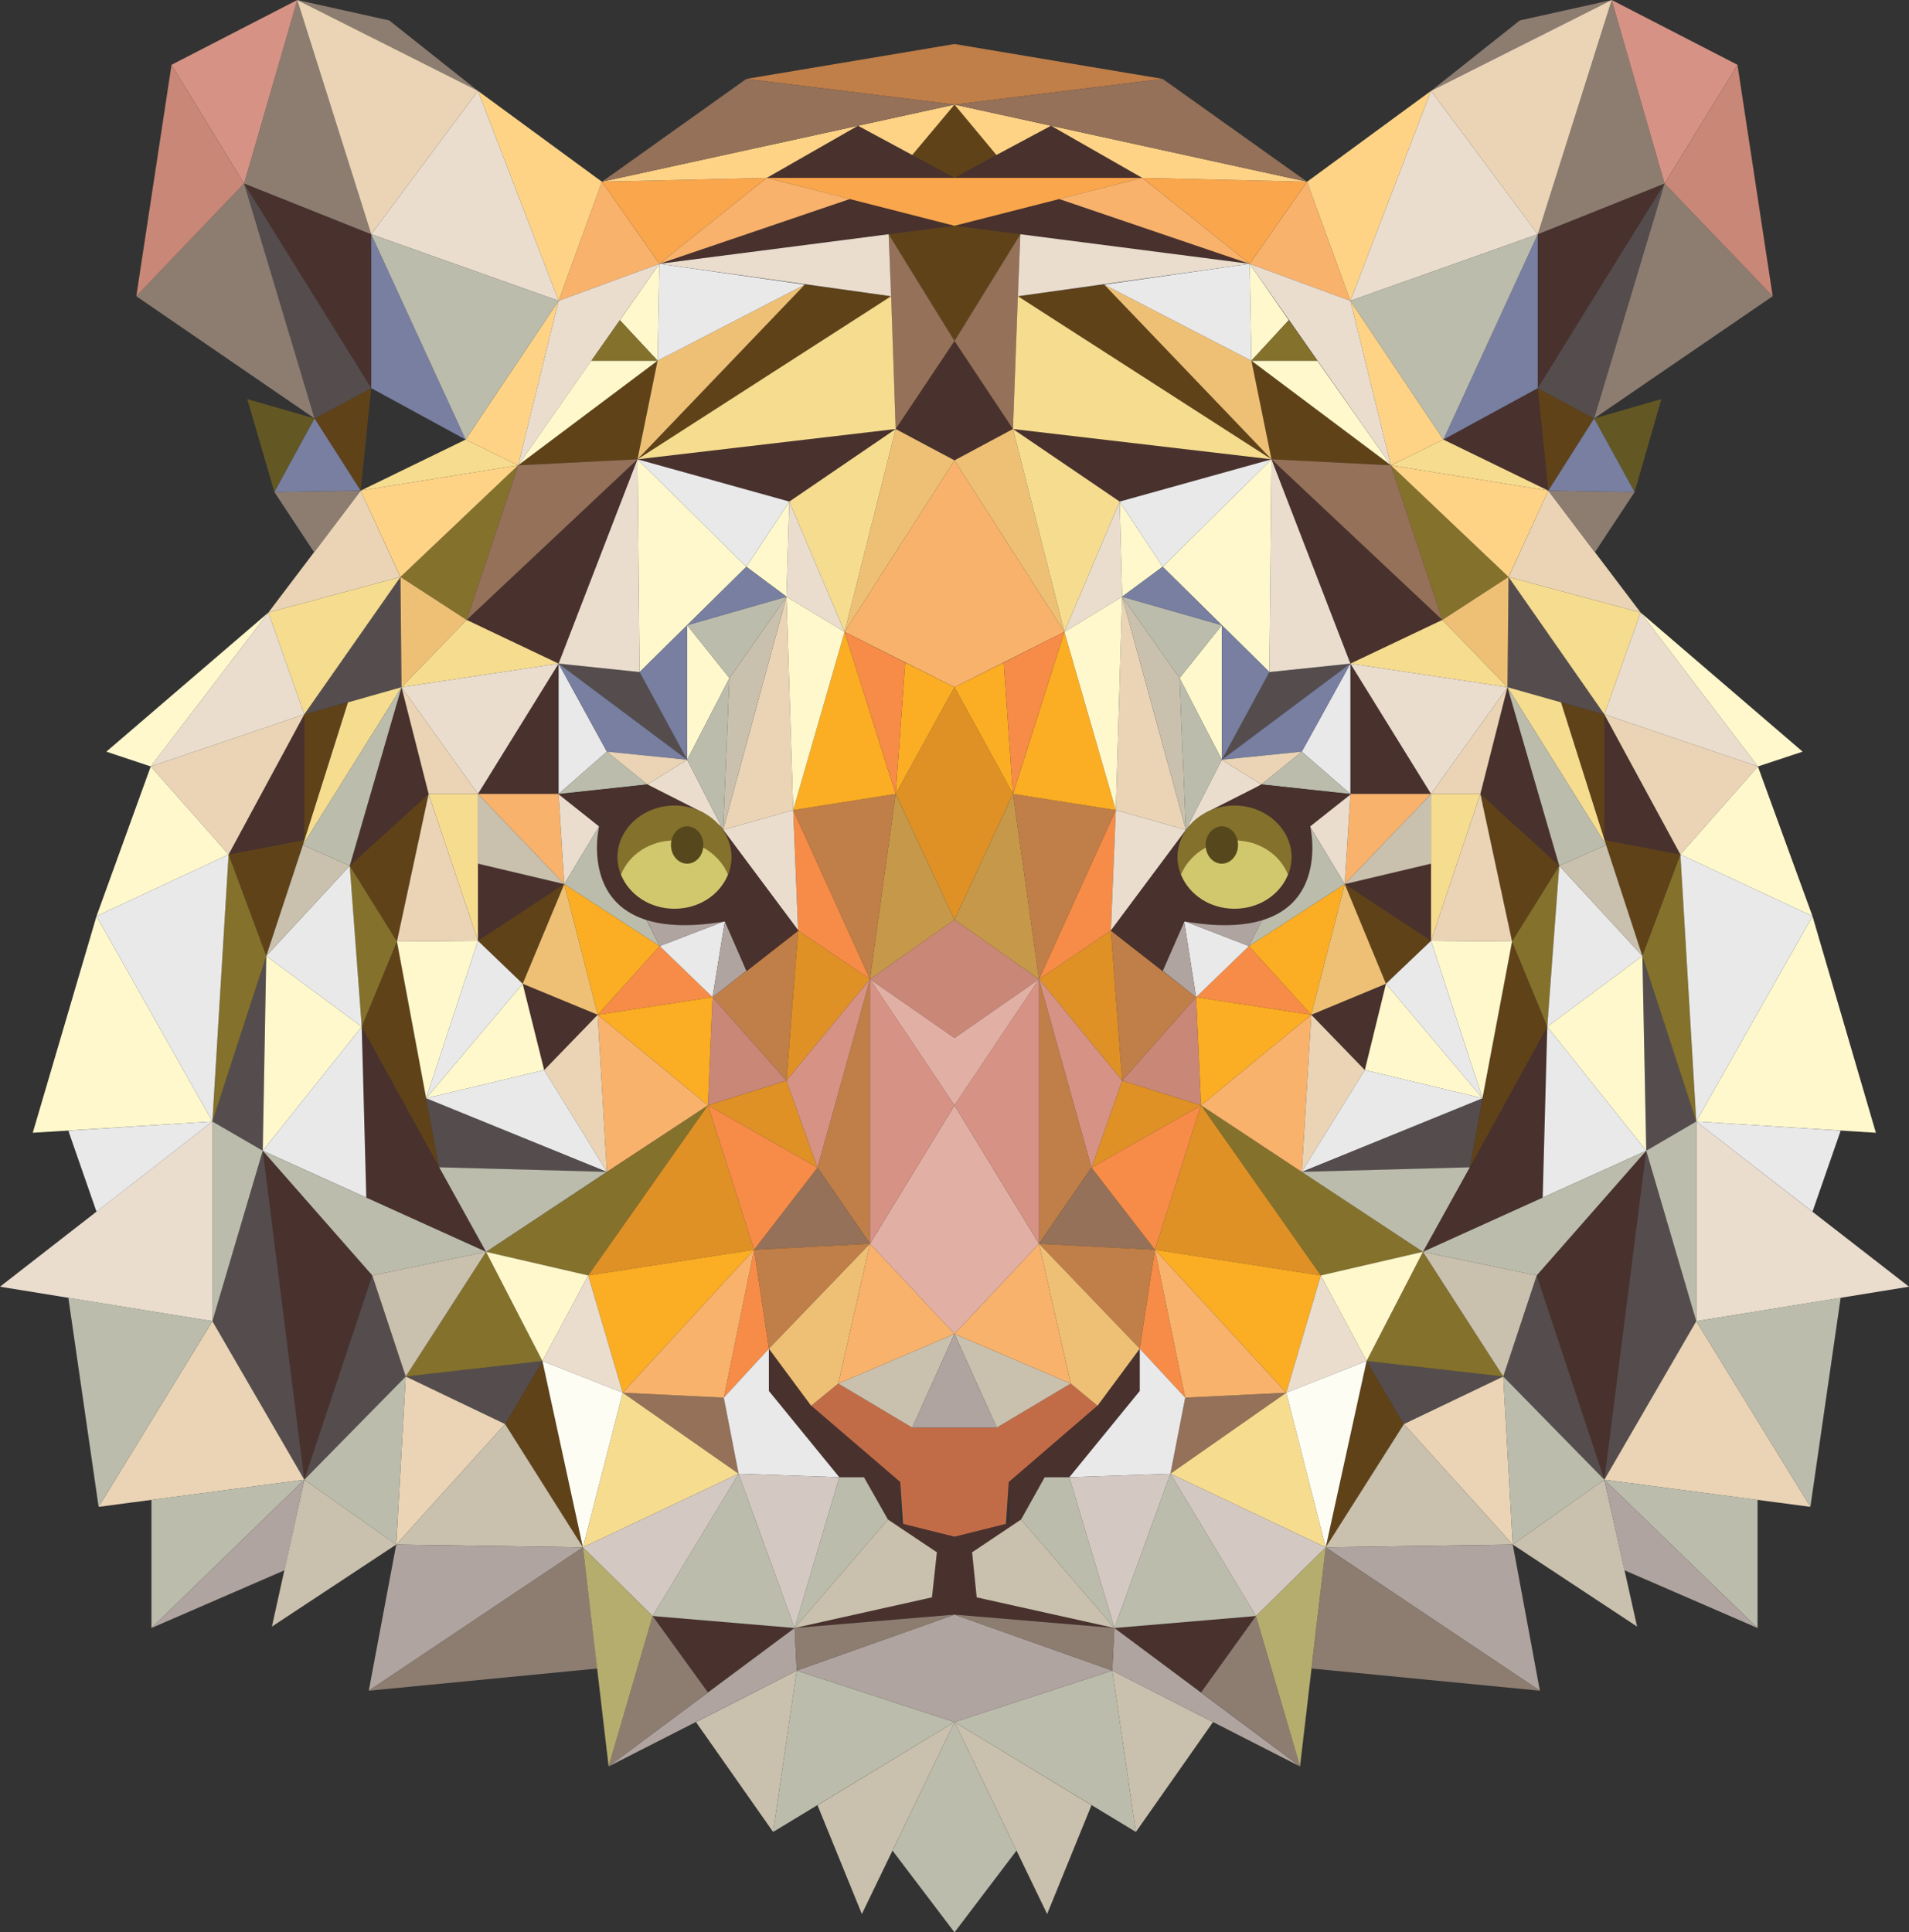 <svg version="1.1" xmlns="http://www.w3.org/2000/svg" xmlns:xlink="http://www.w3.org/1999/xlink" 
     viewBox="-34 122.4 542 548.6" style="enable-background:new 0 0 542 548.6;" xml:space="preserve">
<rect x="-34" y="122.4" width="542" height="548.6" fill="#333333" stroke="none"/>
<g>
<style>
    .st0 { fill: #FFE475; }
    .st1 { fill: #C26C47; }
    .st2 { fill: #49312D; }
    .st3 { fill: #604219; }
    .st4 { fill: #554D4D; }
    .st5 { fill: #635723; }
    .st6 { fill: #84712C; }
    .st7 { fill: #947158; }
    .st8 { fill: #C07E48; }
    .st9 { fill: #C98777; }
    .st10 { fill: #DF9126; }
    .st11 { fill: #F68C47; }
    .st12 { fill: #FBAD23; }
    .st13 { fill: #F8B26C; }
    .st14 { fill: #EEC075; }
    .st15 { fill: #F6DC8F; }
    .st16 { fill: #EAD4B5; }
    .st17 { fill: #EADDCE; }
    .st18 { fill: #FEF8CC; }
    .st19 { fill: #FEFDF4; }
    .st20 { fill: #E9E9EA; }
    .st21 { fill: #BBBCAC; }
    .st22 { fill: #C9C0AD; }
    .st23 { fill: #D3C8C2; }
    .st24 { fill: #AFA49F; }
    .st25 { fill: #8D7D71; }
    .st26 { fill: #B5AD6E; }
    .st27 { fill: #787FA0; }
    .st28 { fill: #E1AFA3; }
    .st29 { fill: #D69385; }
    .st30 { fill: #C69849; }
    .st31 { fill: #FAA64C; }
    .st32 { fill: #FFD386; }
    .st33 { fill: #D1C76D; }
    .st34 { fill: #56481C; }
</style>
<g id="left-side">
    <path id="XMLID_418_" class="st0" d="M165.5,362.6c-0.4-1.6-1.4-3.1-2.7-4.1c-0.1-0.8-0.8-1.6-1.9-1.3c-0.1,0-0.2,0.1-0.3,0.1
        s-0.1-0.1-0.2-0.1c-1-0.3-1.6,0.3-1.8,1.1c-1.4,1.1-2.2,2.8-2.1,4.7c0.2,3,3,4.9,5.9,4.7C165.1,367.4,166,364.9,165.5,362.6z
         M162.5,364.5c-1.3,0.4-2.7-0.6-3-1.8c-0.2-1,0.3-1.8,1.1-2.3c0.7,0.5,1.3,1.3,1.7,2.1C162.5,363,162.9,364.4,162.5,364.5z"/>
    <polygon id="XMLID_417_" class="st1" points="237,527.7 225,527.7 204,515.2 196.3,521.5 221.6,543.2 222.4,555.2 237,558.7     "/>
    <polygon id="XMLID_416_" class="st2" points="196.3,521.5 184.3,505.3 184.3,517.3 204.3,541.8 211.3,541.8 218.1,553.8 232,563.1 
        230.6,575.9 191.6,584.6 237,580.8 237,558.7 221.5,554.8 221.6,543.2     "/>
    <polygon id="XMLID_415_" class="st2" points="237,172.9 209.6,158.1 183.7,172.9     "/>
    <polygon id="XMLID_414_" class="st2" points="220.3,244.2 190.1,264.8 147,252.8     "/>
    <polygon id="XMLID_413_" class="st2" points="237,186.5 153.2,197.3 207.3,178.9     "/>
    <polygon id="XMLID_412_" class="st2" points="220.3,244.2 237,219.2 237,253.1     "/>
    <polygon id="XMLID_411_" class="st2" points="147,252.8 124.6,310.8 98.5,298.4     "/>
    <polygon id="XMLID_410_" class="st2" points="98247.2 71.4,232.6 68.4,261.7     "/>
    <polygon id="XMLID_409_" class="st2" points="71.4,232.6 71.4,188.9 35.3,174.5     "/>
    <polygon id="XMLID_408_" class="st2" points="124.6,310.8 124.6,347.8 101.7,347.8     "/>
    <polygon id="XMLID_407_" class="st2" points="126.2,373.4 101.7,389.5 101.7,367.6     "/>
    <polygon id="XMLID_406_" class="st2" points="87.7,347.8 80,317.5 65.3,368.2     "/>
    <polygon id="XMLID_405_" class="st2" points="52.4,325.2 52.4,360.9 30.9,365     "/>
    <polygon id="XMLID_404_" class="st2" points="135.7,410.5 114.4,401.7 120.5,426.2     "/>
    <polygon id="XMLID_403_" class="st2" points="68.7,413.9 70,462.4 104,477.8     "/>
    <polygon id="XMLID_402_" class="st2" points="40.6,449.1 71.7,484.5 52.4,542.5     "/>
    <polygon id="XMLID_401_" class="st2" points="191.6,584.6 151.3,581.2 167,602.9     "/>
    <polygon id="XMLID_400_" class="st3" points="237,172.9 225,166.4 237,152.1     "/>
    <polygon id="XMLID_399_" class="st3" points="237,186.5 237,219.2 218.3,188.9     "/>
    <polygon id="XMLID_398_" class="st3" points="147,252.8 152.7,224.8 113.1,254.5     "/>
    <polygon id="XMLID_397_" class="st3" points="71.4,232.6 68.4,261.7 55.3,241.2     "/>
    <polygon id="XMLID_396_" class="st3" points="52.4,325.2 64.8,321.8 52.4,360.9     "/>
    <polygon id="XMLID_395_" class="st3" points="65.3,368.2 78.7,389.7 87.7,347.8     "/>
    <polygon id="XMLID_394_" class="st3" points="126.2,373.4 114.4,401.7 101.7,389.5     "/>
    <polygon id="XMLID_393_" class="st3" points="52.4,360.9 41.6,393.8 30.9,365     "/>
    <polygon id="XMLID_392_" class="st3" points="78.7,389.7 68.7,413.9 90.7,453.8     "/>
    <polygon id="XMLID_391_" class="st3" points="120,508.8 109.4,526.7 131.5,561.7     "/>
    <polygon id="XMLID_390_" class="st3" points="219,206.5 194.5,203.2 147,252.8     "/>
    <polygon id="XMLID_389_" class="st4" points="52.4,325.2 79.7,286.2 80,317.5     "/>
    <polygon id="XMLID_388_" class="st4" points="41.6,393.8 40.6,449.1 26.3,440.8     "/>
    <polygon id="XMLID_387_" class="st4" points="90.7,453.8 138.3,455.2 87,434.2     "/>
    <polygon id="XMLID_386_" class="st4" points="71.7,484.5 81.2,513.2 52.4,542.5     "/>
    <polygon id="XMLID_385_" class="st4" points="120,508.8 81.2,513.2 109.4,526.7     "/>
    <polygon id="XMLID_384_" class="st4" points="124.6,310.8 161.1,338.1 147.6,313.2     "/>
    <polygon id="XMLID_383_" class="st4" points="35.3,174.5 55.3,241.2 71.4,232.6     "/>
    <polygon id="XMLID_382_" class="st5" points="55.3,241.2 43.9,262.1 36.2,235.7     "/>
    <polygon id="XMLID_381_" class="st6" points="30.9,365 41.6,393.8 26.3,440.8     "/>
    <polygon id="XMLID_380_" class="st6" points="65.3,368.2 68.7,413.9 78.7,389.7     "/>
    <polygon id="XMLID_379_" class="st6" points="81.2,513.2 104,477.8 120,508.8     "/>
    <polygon id="XMLID_378_" class="st6" points="104,477.8 167,436.2 133,484.5     "/>
    <polygon id="XMLID_377_" class="st4" points="40.6,449.1 26.3,497.5 52.4,542.5     "/>
    <polygon id="XMLID_376_" class="st6" points="113.1,254.5 98.5,298.4 79.7,286.2     "/>
    <polygon id="XMLID_375_" class="st7" points="147,252.8 98.5,298.4 113.1,254.5     "/>
    <polygon id="XMLID_374_" class="st7" points="237,219.2 218.3,188.9 220.3,244.2     "/>
    <polygon id="XMLID_373_" class="st7" points="142.8,517.8 171.5,519.2 175.7,540.8     "/>
    <polygon id="XMLID_372_" class="st8" points="192.6,386.6 189.3,429.2 168.3,405.5     "/>
    <polygon id="XMLID_371_" class="st8" points="213,400.4 191.2,352.4 220.3,347.8     "/>
    <polygon id="XMLID_370_" class="st8" points="213,400.4 213,475.5 198.1,453.9     "/>
    <polygon id="XMLID_369_" class="st7" points="198.1,453.9 180.1,477.2 213,475.5     "/>
    <polygon id="XMLID_368_" class="st8" points="180.1,477.2 184.3,505.3 213,475.5     "/>
    <polygon id="XMLID_367_" class="st9" points="168.3,405.5 167,436.2 189.3,429.2     "/>
    <polygon id="XMLID_366_" class="st10" points="237,317.5 220.3,347.8 237,383.5     "/>
    <polygon id="XMLID_365_" class="st10" points="167,436.2 180.1,477.2 133,484.5     "/>
    <polygon id="XMLID_364_" class="st10" points="189.3,429.2 198.1,453.9 167,436.2     "/>
    <polygon id="XMLID_363_" class="st10" points="192.6,386.6 213,400.4 189.3,429.2     "/>
    <polygon id="XMLID_362_" class="st11" points="213,400.4 191.2,352.4 192.6,386.6     "/>
    <polygon id="XMLID_361_" class="st11" points="167,436.2 198.1,453.9 180.1,477.2     "/>
    <polygon id="XMLID_360_" class="st11" points="135.7,410.5 153.3,391 168.3,405.5     "/>
    <polygon id="XMLID_359_" class="st11" points="180.1,477.2 171.5,519.2 184.3,505.3     "/>
    <polygon id="XMLID_358_" class="st12" points="153.3,391 126.2,373.4 135.7,410.5     "/>
    <polygon id="XMLID_357_" class="st12" points="180.1,477.2 142.8,517.8 133,484.5     "/>
    <polygon id="XMLID_356_" class="st12" points="220.3,347.8 205.8,301.8 191.2,352.4     "/>
    <polygon id="XMLID_355_" class="st12" points="220.3,347.8 223,310.5 237,317.5     "/>
    <polygon id="XMLID_354_" class="st12" points="168.3,405.5 167,436.2 135.7,410.5     "/>
    <polygon id="XMLID_353_" class="st13" points="180.1,477.2 171.5,519.2 142.8,517.8     "/>
    <polygon id="XMLID_352_" class="st13" points="167,436.2 135.7,410.5 138.3,455.1     "/>
    <polygon id="XMLID_351_" class="st13" points="126.2,373.4 124.6,347.8 101.7,347.8     "/>
    <polygon id="XMLID_350_" class="st13" points="205.8,301.8 237,317.5 237,253.1     "/>
    <polygon id="XMLID_349_" class="st14" points="237,253.1 220.3,244.2 205.8,301.8     "/>
    <polygon id="XMLID_348_" class="st14" points="213,475.5 204,515.2 196.3,521.5 184.3,505.3     "/>
    <polygon id="XMLID_347_" class="st14" points="126.2,373.4 135.7,410.5 114.4,401.7     "/>
    <polygon id="XMLID_346_" class="st14" points="194.5,203.2 152.7,224.8 147,252.8     "/>
    <polygon id="XMLID_345_" class="st14" points="98.5,298.4 80,317.5 79.7,286.2     "/>
    <polygon id="XMLID_344_" class="st15" points="220.3,244.2 205.8,301.8 190.1,264.8     "/>
    <polygon id="XMLID_343_" class="st15" points="98.5,298.4 124.6,310.8 80,317.5     "/>
    <polygon id="XMLID_342_" class="st15" points="101.7,347.8 101.7,389.5 87.7,347.8     "/>
    <polygon id="XMLID_341_" class="st15" points="80,317.5 52,362.3 64.8,321.8     "/>
    <polygon id="XMLID_340_" class="st15" points="147,252.8 219,206.5 220.3,244.2     "/>
    <path id="XMLID_339_" class="st15" d="M142.8,517.8"/>
    <polygon id="XMLID_338_" class="st15" points="131.5,561.7 175.7,540.8 142.8,517.8     "/>
    <polygon id="XMLID_337_" class="st15" points="79.7,286.2 42.2,296.3 52.4,325.2     "/>
    <polygon id="XMLID_336_" class="st15" points="98.2,247.2 113.1,254.5 68.4,261.7     "/>
    <polygon id="XMLID_335_" class="st16" points="101.7,347.8 80,317.5 87.7,347.8     "/>
    <polygon id="XMLID_334_" class="st16" points="189.3,291.8 191.2,352.4 171.3,358     "/>
    <polygon id="XMLID_333_" class="st16" points="101.7,389.5 78.7,389.7 87.7,347.8     "/>
    <polygon id="XMLID_332_" class="st16" points="135.7,410.5 138.3,455.1 120.5,426.2     "/>
    <polygon id="XMLID_331_" class="st16" points="-6,550.2 52.4,542.5 26.3,497.5     "/>
    <polygon id="XMLID_330_" class="st16" points="109.4,526.7 78.5,560.9 81.2,513.2     "/>
    <polygon id="XMLID_329_" class="st16" points="79.7,286.2 79.4,285.6 68.4,261.7 42.2,296.3     "/>
    <polygon id="XMLID_328_" class="st16" points="52.4,325.2 8.8,340 30.9,365     "/>
    <polygon id="XMLID_327_" class="st17" points="42.2,296.3 52.4,325.2 8.8,340     "/>
    <polygon id="XMLID_326_" class="st17" points="101.7,347.8 80,317.5 124.6,310.8     "/>
    <polygon id="XMLID_325_" class="st17" points="136.1,357 126.2,373.4 124.6,347.8     "/>
    <polygon id="XMLID_324_" class="st17" points="171.3,358 191.2,352.4 192.6,386.6     "/>
    <polygon id="XMLID_323_" class="st17" points="171.3,358 161.1,338.1 149.8,345.1     "/>
    <polygon id="XMLID_322_" class="st17" points="189.3,291.8 190.1,264.8 205.8,301.8     "/>
    <polygon id="XMLID_321_" class="st17" points="147,252.8 147.6,313.2 124.6,310.8     "/>
    <polygon id="XMLID_320_" class="st17" points="219,206.5 153.2,197.3 218.3,188.9     "/>
    <polygon id="XMLID_319_" class="st17" points="133,484.5 142.8,517.8 120,508.8     "/>
    <polygon id="XMLID_318_" class="st17" points="26.3,440.8 26.3,497.5 -34,487.7     "/>
    <polygon id="XMLID_317_" class="st18" points="147,252.8 177.9,283.3 147.6,313.2     "/>
    <polygon id="XMLID_316_" class="st18" points="190.1,264.8 177.9,283.3 189.3,291.8     "/>
    <polygon id="XMLID_315_" class="st18" points="189.3,291.8 205.8,301.8 191.2,352.4     "/>
    <polygon id="XMLID_314_" class="st18" points="161.1,299.9 161.1,338.1 173.1,314.9     "/>
    <polygon id="XMLID_313_" class="st18" points="8.8,340 30.9,365 -6.6,382.5     "/>
    <polygon id="XMLID_312_" class="st18" points="-6.6,382.5 26.3,440.8 -24.7,444     "/>
    <polygon id="XMLID_311_" class="st18" points="101.7,389.5 87,434.2 78.7,389.7     "/>
    <polygon id="XMLID_310_" class="st18" points="87,434.2 114.4,401.7 120.5,426.2     "/>
    <polygon id="XMLID_309_" class="st18" points="68.7,413.9 41.6,393.8 40.6,449.1     "/>
    <polygon id="XMLID_308_" class="st18" points="133,484.5 104,477.8 120,508.8     "/>
    <polygon id="XMLID_307_" class="st19" points="120,508.8 142.8,517.8 131.5,561.7     "/>
    <polygon id="XMLID_306_" class="st20" points="30.9,365 26.3,440.8 -6.6,382.5     "/>
    <polygon id="XMLID_305_" class="st20" points="41.6,393.8 65.3,368.2 68.7,413.9     "/>
    <polygon id="XMLID_304_" class="st20" points="68.7,413.9 70,462.4 40.6,449.1     "/>
    <polygon id="XMLID_303_" class="st20" points="114.4,401.7 101.7,389.5 87,434.2     "/>
    <polygon id="XMLID_302_" class="st20" points="120.5,426.2 138.3,455.1 87,434.2     "/>
    <polygon id="XMLID_301_" class="st20" points="153.3,391 171.8,383.9 168.3,405.5     "/>
    <polygon id="XMLID_300_" class="st20" points="124.6,310.8 138.3,335.8 124.6,347.8     "/>
    <polygon id="XMLID_299_" class="st20" points="190.1,264.8 147,252.8 177.9,283.3     "/>
    <polygon id="XMLID_298_" class="st20" points="-14.6,443.4 -6.6,466.4 26.3,440.8     "/>
    <polygon id="XMLID_297_" class="st20" points="184.3,505.3 184.3,517.3 204.3,541.8 175.7,540.8 171.5,519.2     "/>
    <polygon id="XMLID_296_" class="st21" points="138.3,455.1 104,477.8 90.7,453.8     "/>
    <polygon id="XMLID_295_" class="st21" points="104,477.8 71.7,484.5 40.6,449.1     "/>
    <polygon id="XMLID_294_" class="st21" points="26.3,497.5 -6,550.2 -14.6,490.8     "/>
    <polygon id="XMLID_293_" class="st21" points="65.3,368.2 52,362.3 80,317.5     "/>
    <polygon id="XMLID_292_" class="st21" points="161.1,338.1 173.1,314.9 171.3,358     "/>
    <polygon id="XMLID_291_" class="st21" points="149.8,345.1 138.3,335.8 124.6,347.8     "/>
    <polygon id="XMLID_290_" class="st21" points="173.1,314.9 189.3,291.8 161.1,299.9     "/>
    <polygon id="XMLID_289_" class="st21" points="40.6,449.1 26.3,440.8 26.3,497.5     "/>
    <polygon id="XMLID_288_" class="st21" points="81.2,513.2 78.5,560.9 52.4,542.5     "/>
    <polygon id="XMLID_287_" class="st21" points="52.4,542.5 9,584.6 9,548.2     "/>
    <polygon id="XMLID_286_" class="st21" points="175.7,540.8 151.3,581.2 191.6,584.6     "/>
    <polygon id="XMLID_285_" class="st21" points="204.3,541.8 191.6,584.6 218.1,553.8 211.3,541.8     "/>
    <polygon id="XMLID_284_" class="st21" points="192.2,596.7 185.5,642.5 237,611.3     "/>
    <polygon id="XMLID_283_" class="st21" points="237,611.3 237,671 219.4,647.8     "/>
    <polygon id="XMLID_282_" class="st22" points="189.3,291.8 171.3,358 173.1,314.9     "/>
    <polygon id="XMLID_281_" class="st22" points="101.7,347.8 126.2,373.4 101.7,367.6     "/>
    <polygon id="XMLID_280_" class="st22" points="52,362.3 41.6,393.8 65.3,368.2     "/>
    <polygon id="XMLID_279_" class="st22" points="104,477.8 81.2,513.2 71.7,484.5     "/>
    <polygon id="XMLID_278_" class="st22" points="218.1,553.8 232,563.1 230.6,575.9 191.6,584.6     "/>
    <polygon id="XMLID_277_" class="st22" points="237,611.3 210.7,665.8 198.1,634.9     "/>
    <polygon id="XMLID_276_" class="st22" points="192.2,596.7 185.5,642.5 163.6,611.3     "/>
    <polygon id="XMLID_275_" class="st22" points="109.4,526.7 131.5,561.7 78.5,560.9     "/>
    <polygon id="XMLID_274_" class="st22" points="52.4,542.5 43.2,584.2 78.5,560.9     "/>
    <polygon id="XMLID_273_" class="st23" points="175.7,540.8 151.3,581.2 131.5,561.7     "/>
    <polygon id="XMLID_272_" class="st23" points="175.7,540.8 204.3,541.8 191.6,584.6     "/>
    <polygon id="XMLID_271_" class="st24" points="192.2,596.7 237,580.8 237,611.3     "/>
    <polygon id="XMLID_270_" class="st24" points="192.2,596.7 191.6,584.6 138.8,623.9     "/>
    <polygon id="XMLID_269_" class="st24" points="131.5,561.7 70.7,602.4 78.5,560.9     "/>
    <polygon id="XMLID_268_" class="st24" points="52.4,542.5 46.8,568.2 9,584.6     "/>
    <polygon id="XMLID_267_" class="st25" points="192.2,596.7 191.6,584.6 237,580.8     "/>
    <polygon id="XMLID_266_" class="st25" points="167,602.9 151.3,581.2 138.8,623.9     "/>
    <polygon id="XMLID_265_" class="st25" points="131.5,561.7 135.6,596.1 70.7,602.4     "/>
    <polygon id="XMLID_264_" class="st25" points="68.4,261.7 43.9,262.1 55.2,279.2     "/>
    <polygon id="XMLID_263_" class="st25" points="55.3,241.2 4.7,206.5 35.3,174.5     "/>
    <polygon id="XMLID_262_" class="st25" points="35.3,174.5 50.4,122.4 71.4,188.9     "/>
    <polygon id="XMLID_261_" class="st25" points="50.4,122.4 101.7,148.2 76.5,128.2     "/>
    <polygon id="XMLID_260_" class="st18" points="42.2,296.3 -3.8,335.8 8.8,340     "/>
    <polygon id="XMLID_259_" class="st26" points="151.3,581.2 131.5,561.7 138.8,623.9     "/>
    <polygon id="XMLID_258_" class="st27" points="124.6,310.8 138.3,335.8 161.1,338.1     "/>
    <polygon id="XMLID_257_" class="st27" points="161.1,299.9 161.1,338.1 147.6,313.2     "/>
    <polygon id="XMLID_256_" class="st27" points="189.3,291.8 177.9,283.3 161.1,299.9     "/>
    <polygon id="XMLID_255_" class="st27" points="55.3,241.2 68.4,261.7 43.9,262.1     "/>
    <polygon id="XMLID_254_" class="st27" points="71.4,188.9 98.2,247.2 71.4,232.6     "/>
    <polygon id="XMLID_253_" class="st21" points="136.1,357 153.3,391 126.2,373.4     "/>
    <polygon id="XMLID_252_" class="st24" points="153.3,391 171.8,383.9 149.6,383.6     "/>
    <polygon id="XMLID_251_" class="st24" points="171.8,383.9 177.9,398 168.3,405.5     "/>
    <polygon id="XMLID_250_" class="st16" points="161.1,338.1 138.3,335.8 149.8,345.1     "/>
    <polygon id="XMLID_243_" class="st11" points="223,310.5 205.8,301.8 220.3,347.8     "/>
    <polygon id="XMLID_242_" class="st22" points="204,515.2 237,501.1 225,527.7     "/>
    <polygon id="XMLID_241_" class="st24" points="225,527.7 237,501.1 237,527.7     "/>
    <polygon id="XMLID_240_" class="st13" points="237,501.1 213,475.5 204,515.2     "/>
    <polygon id="XMLID_239_" class="st28" points="213,475.5 237,436.2 237,501.1     "/>
    <polygon id="XMLID_238_" class="st29" points="213,475.5 213,400.4 237,436.2     "/>
    <polygon id="XMLID_237_" class="st29" points="213,400.4 198.1,453.9 189.3,429.2     "/>
    <polygon id="XMLID_236_" class="st9" points="213,400.4 237,383.5 237,417.1     "/>
    <polygon id="XMLID_235_" class="st30" points="213,400.4 220.3,347.8 237,383.5     "/>
    <polygon id="XMLID_234_" class="st28" points="213,400.4 237,436.2 237,417.1     "/>
    <polygon id="XMLID_233_" class="st13" points="153.2,197.3 136.9,174 124.6,207.8     "/>
    <polygon id="XMLID_232_" class="st31" points="153.2,197.3 183.7,172.9 136.9,174     "/>
    <polygon id="XMLID_231_" class="st31" points="183.7,172.9 237,186.5 237,172.9     "/>
    <polygon id="XMLID_230_" class="st13" points="153.2,197.3 207.3,178.9 183.7,172.9     "/>
    <polygon id="XMLID_229_" class="st32" points="183.7,172.9 209.6,158.1 136.9,174     "/>
    <polygon id="XMLID_228_" class="st32" points="209.6,158.1 237,152.1 225,166.4     "/>
    <polygon id="XMLID_227_" class="st8" points="237,152.1 177.9,144.8 237,134.9     "/>
    <polygon id="XMLID_226_" class="st7" points="237,152.1 136.9,174 177.9,144.8     "/>
    <polygon id="XMLID_225_" class="st20" points="152.7,224.8 153.2,197.3 194.5,203.2     "/>
    <polygon id="XMLID_224_" class="st32" points="113.1,254.5 79.7,286.2 68.4,261.7     "/>
    <polygon id="XMLID_223_" class="st32" points="113.1,254.5 124.6,207.8 98.2,247.2     "/>
    <polygon id="XMLID_222_" class="st17" points="153.2,197.3 113.1,254.5 124.6,207.8     "/>
    <polygon id="XMLID_221_" class="st18" points="152.7,224.8 142,213.3 153.2,197.3     "/>
    <polygon id="XMLID_220_" class="st18" points="152.7,224.8 133.9,224.8 113.1,254.5     "/>
    <polygon id="XMLID_219_" class="st6" points="152.7,224.8 142,213.3 133.9,224.8     "/>
    <polygon id="XMLID_218_" class="st32" points="124.6,207.8 101.7,148.2 136.9,174     "/>
    <polygon id="XMLID_217_" class="st29" points="35.3,174.5 14.7,140.8 50.4,122.4     "/>
    <polygon id="XMLID_216_" class="st9" points="35.3,174.5 14.7,140.8 4.7,206.5     "/>
    <polygon id="XMLID_215_" class="st16" points="101.7,148.2 71.4,188.9 50.4,122.4     "/>
    <polygon id="XMLID_214_" class="st17" points="101.7,148.2 124.6,207.8 71.4,188.9     "/>
    <polygon id="XMLID_213_" class="st21" points="124.6,207.8 98.2,247.2 71.4,188.9     "/>
    <path id="XMLID_249_" class="st2" d="M165.6,353.1l-15.8-8l-25.2,2.8l11.5,9.1c0,0-8.2,34.5,35.7,27l6.2,14.1l14.7-11.5L170.6,357
        L165.6,353.1z"/>
    <path id="XMLID_248_" class="st6" d="M157.5,361.1c7,0,12.9,4,15.2,9.7c0.6-1.6,1-3.2,1-5c0-8.1-7.2-14.7-16.2-14.7
        c-8.9,0-16.2,6.6-16.2,14.7c0,1.8,0.4,3.4,1,5C144.6,365.1,150.5,361.1,157.5,361.1z"/>
    <path id="XMLID_247_" class="st33" d="M157.5,380.4c7,0,12.9-4,15.2-9.7c-2.3-5.6-8.2-9.7-15.2-9.7s-12.9,4-15.2,9.7
        C144.6,376.4,150.5,380.4,157.5,380.4z"/>
    <ellipse id="XMLID_245_" class="st34" cx="161.1" cy="362.3" rx="4.6" ry="5.3"/>
</g>
<g id="right-side">
    <path id="XMLID_209_" class="st0" d="M311.6,367.6c2.9,0.2,5.7-1.7,5.9-4.7c0.1-1.9-0.7-3.6-2.1-4.7c-0.2-0.8-0.8-1.4-1.8-1.1
        c-0.1,0-0.1,0.1-0.2,0.1s-0.2-0.1-0.3-0.1c-1-0.2-1.7,0.5-1.9,1.3c-1.3,1.1-2.3,2.5-2.7,4.1C308,364.9,308.9,367.4,311.6,367.6z
         M311.7,362.5c0.4-0.8,1-1.5,1.7-2.1c0.7,0.5,1.3,1.3,1.1,2.3c-0.3,1.2-1.7,2.3-3,1.8C311,364.4,311.5,363,311.7,362.5z"/>
    <polygon id="XMLID_208_" class="st1" points="237,527.7 249,527.7 270,515.2 277.6,521.5 252.4,543.2 251.6,555.2 237,558.7     "/>
    <polygon id="XMLID_207_" class="st2" points="277.6,521.5 289.6,505.3 289.6,517.3 269.6,541.8 262.6,541.8 255.9,553.8 242,563.1 
        243.3,575.9 282.4,584.6 237,580.8 237,558.7 252.5,554.8 252.4,543.2     "/>
    <polygon id="XMLID_206_" class="st2" points="237,172.9 264.4,158.1 290.3,172.9     "/>
    <polygon id="XMLID_205_" class="st2" points="253.6,244.2 283.9,264.8 327,252.8     "/>
    <polygon id="XMLID_204_" class="st2" points="237,186.5 320.8,197.3 266.7,178.9     "/>
    <polygon id="XMLID_203_" class="st2" points="253.6,244.2 237,219.2 237,253.1     "/>
    <polygon id="XMLID_202_" class="st2" points="327,252.8 349.4,310.8 375.5,298.4     "/>
    <polygon id="XMLID_201_" class="st2" points="375.8,247.2 402.6,232.6 405.6,261.7     "/>
    <polygon id="XMLID_200_" class="st2" points="402.6,232.6 402.6,188.9 438.6,174.5     "/>
    <polygon id="XMLID_199_" class="st2" points="349.4,310.8 349.4,347.8 372.3,347.8     "/>
    <polygon id="XMLID_198_" class="st2" points="347.8,373.4 372.3,389.5 372.3,367.6     "/>
    <polygon id="XMLID_197_" class="st2" points="386.3,347.8 394,317.5 408.7,368.2     "/>
    <polygon id="XMLID_196_" class="st2" points="421.5,325.2 421.5,360.9 443.1,365     "/>
    <polygon id="XMLID_195_" class="st2" points="338.3,410.5 359.5,401.7 353.5,426.2     "/>
    <polygon id="XMLID_194_" class="st2" points="405.3,413.9 404,462.4 370,477.8     "/>
    <polygon id="XMLID_193_" class="st2" points="433.4,449.1 402.3,484.5 421.5,542.5     "/>
    <polygon id="XMLID_192_" class="st2" points="282.4,584.6 322.6,581.2 307,602.9     "/>
    <polygon id="XMLID_191_" class="st3" points="237,172.9 248.9,166.4 237,152.1     "/>
    <polygon id="XMLID_190_" class="st3" points="237,186.5 237,219.2 255.7,188.9     "/>
    <polygon id="XMLID_189_" class="st3" points="327,252.8 321.3,224.8 360.9,254.5     "/>
    <polygon id="XMLID_188_" class="st3" points="402.6,232.6 405.6,261.7 418.6,241.2     "/>
    <polygon id="XMLID_187_" class="st3" points="421.5,325.2 409.2,321.8 421.5,360.9     "/>
    <polygon id="XMLID_186_" class="st3" points="408.7,368.2 395.3,389.7 386.3,347.8     "/>
    <polygon id="XMLID_185_" class="st3" points="347.8,373.4 359.5,401.7 372.3,389.5     "/>
    <polygon id="XMLID_184_" class="st3" points="421.5,360.9 432.3,393.8 443.1,365     "/>
    <polygon id="XMLID_183_" class="st3" points="395.3,389.7 405.3,413.9 383.3,453.8     "/>
    <polygon id="XMLID_182_" class="st3" points="354,508.8 364.6,526.7 342.4,561.7     "/>
    <polygon id="XMLID_181_" class="st3" points="255,206.5 279.5,203.2 327,252.8     "/>
    <polygon id="XMLID_180_" class="st4" points="421.5,325.2 394.3,286.2 394,317.5     "/>
    <polygon id="XMLID_179_" class="st4" points="432.3,393.8 433.4,449.1 447.6,440.8     "/>
    <polygon id="XMLID_178_" class="st4" points="383.3,453.8 335.6,455.2 386.9,434.2     "/>
    <polygon id="XMLID_177_" class="st4" points="402.3,484.5 392.8,513.2 421.5,542.5     "/>
    <polygon id="XMLID_176_" class="st4" points="354,508.8 392.8,513.2 364.6,526.7     "/>
    <polygon id="XMLID_175_" class="st4" points="349.4,310.8 312.9,338.1 326.4,313.2     "/>
    <polygon id="XMLID_174_" class="st4" points="438.6,174.5 418.6,241.2 402.6,232.6     "/>
    <polygon id="XMLID_173_" class="st5" points="418.6,241.2 430.1,262.1 437.7,235.7     "/>
    <polygon id="XMLID_172_" class="st6" points="443.1,365 432.3,393.8 447.6,440.8     "/>
    <polygon id="XMLID_171_" class="st6" points="408.7,368.2 405.3,413.9 395.3,389.7     "/>
    <polygon id="XMLID_170_" class="st6" points="392.8,513.2 370,477.8 354,508.8     "/>
    <polygon id="XMLID_169_" class="st6" points="370,477.8 307,436.2 341,484.5     "/>
    <polygon id="XMLID_168_" class="st4" points="433.4,449.1 447.6,497.5 421.5,542.5     "/>
    <polygon id="XMLID_167_" class="st6" points="360.9,254.5 375.5,298.4 394.3,286.2     "/>
    <polygon id="XMLID_166_" class="st7" points="327,252.8 375.5,298.4 360.9,254.5     "/>
    <polygon id="XMLID_165_" class="st7" points="237,219.2 255.7,188.9 253.6,244.2     "/>
    <polygon id="XMLID_164_" class="st7" points="331.2,517.8 302.5,519.2 298.3,540.8     "/>
    <polygon id="XMLID_163_" class="st8" points="281.4,386.6 284.6,429.2 305.6,405.5     "/>
    <polygon id="XMLID_162_" class="st8" points="261,400.4 282.8,352.4 253.6,347.8     "/>
    <polygon id="XMLID_161_" class="st8" points="261,400.4 261,475.5 275.9,453.9     "/>
    <polygon id="XMLID_160_" class="st7" points="275.9,453.9 293.9,477.2 261,475.5     "/>
    <polygon id="XMLID_159_" class="st8" points="293.9,477.2 289.6,505.3 261,475.5     "/>
    <polygon id="XMLID_158_" class="st9" points="305.6,405.5 307,436.2 284.6,429.2     "/>
    <polygon id="XMLID_157_" class="st10" points="237,317.5 253.6,347.8 237,383.5     "/>
    <polygon id="XMLID_156_" class="st10" points="307,436.2 293.9,477.2 341,484.5     "/>
    <polygon id="XMLID_155_" class="st10" points="284.6,429.2 275.9,453.9 307,436.2     "/>
    <polygon id="XMLID_154_" class="st10" points="281.4,386.6 261,400.4 284.6,429.2     "/>
    <polygon id="XMLID_153_" class="st11" points="261,400.4 282.8,352.4 281.4,386.6     "/>
    <polygon id="XMLID_152_" class="st11" points="307,436.2 275.9,453.9 293.9,477.2     "/>
    <polygon id="XMLID_151_" class="st11" points="338.3,410.5 320.6,391 305.6,405.5     "/>
    <polygon id="XMLID_150_" class="st11" points="293.9,477.2 302.5,519.2 289.6,505.3     "/>
    <polygon id="XMLID_149_" class="st12" points="320.6,391 347.8,373.4 338.3,410.5     "/>
    <polygon id="XMLID_148_" class="st12" points="293.9,477.2 331.2,517.8 341,484.5     "/>
    <polygon id="XMLID_147_" class="st12" points="253.6,347.8 268.2,301.8 282.8,352.4     "/>
    <polygon id="XMLID_146_" class="st12" points="253.6,347.8 251,310.5 237,317.5     "/>
    <polygon id="XMLID_145_" class="st12" points="305.6,405.5 307,436.2 338.3,410.5     "/>
    <polygon id="XMLID_144_" class="st13" points="293.9,477.2 302.5,519.2 331.2,517.8     "/>
    <polygon id="XMLID_143_" class="st13" points="307,436.2 338.3,410.5 335.6,455.1     "/>
    <polygon id="XMLID_142_" class="st13" points="347.8,373.4 349.4,347.8 372.3,347.8     "/>
    <polygon id="XMLID_141_" class="st13" points="268.2,301.8 237,317.5 237,253.1     "/>
    <polygon id="XMLID_140_" class="st14" points="237,253.1 253.6,244.2 268.2,301.8     "/>
    <polygon id="XMLID_139_" class="st14" points="261,475.5 270,515.2 277.6,521.5 289.6,505.3     "/>
    <polygon id="XMLID_138_" class="st14" points="347.8,373.4 338.3,410.5 359.5,401.7     "/>
    <polygon id="XMLID_137_" class="st14" points="279.5,203.2 321.3,224.8 327,252.8     "/>
    <polygon id="XMLID_136_" class="st14" points="375.5,298.4 394,317.5 394.3,286.2     "/>
    <polygon id="XMLID_135_" class="st15" points="253.6,244.2 268.2,301.8 283.9,264.8     "/>
    <polygon id="XMLID_134_" class="st15" points="375.5,298.4 349.4,310.8 394,317.5     "/>
    <polygon id="XMLID_133_" class="st15" points="372.3,347.8 372.3,389.5 386.3,347.8     "/>
    <polygon id="XMLID_132_" class="st15" points="394,317.5 422,362.3 409.2,321.8     "/>
    <polygon id="XMLID_131_" class="st15" points="327,252.8 255,206.5 253.6,244.2     "/>
    <path id="XMLID_130_" class="st15" d="M331.2,517.8"/>
    <polygon id="XMLID_129_" class="st15" points="342.4,561.7 298.3,540.8 331.2,517.8     "/>
    <polygon id="XMLID_128_" class="st15" points="394.3,286.2 431.8,296.3 421.5,325.2     "/>
    <polygon id="XMLID_127_" class="st15" points="375.8,247.2 360.9,254.5 405.6,261.7     "/>
    <polygon id="XMLID_126_" class="st16" points="372.3,347.8 394,317.5 386.3,347.8     "/>
    <polygon id="XMLID_125_" class="st16" points="284.6,291.8 282.8,352.4 302.7,358     "/>
    <polygon id="XMLID_124_" class="st16" points="372.3,389.5 395.3,389.7 386.3,347.8     "/>
    <polygon id="XMLID_123_" class="st16" points="338.3,410.5 335.6,455.1 353.5,426.2     "/>
    <polygon id="XMLID_122_" class="st16" points="480,550.2 421.5,542.5 447.6,497.5     "/>
    <polygon id="XMLID_121_" class="st16" points="364.6,526.7 395.5,560.9 392.8,513.2     "/>
    <polygon id="XMLID_120_" class="st16" points="394.3,286.2 394.6,285.6 405.6,261.7 431.8,296.3     "/>
    <polygon id="XMLID_119_" class="st16" points="421.5,325.2 465.1,340 443.1,365     "/>
    <polygon id="XMLID_118_" class="st17" points="431.8,296.3 421.5,325.2 465.1,340     "/>
    <polygon id="XMLID_117_" class="st17" points="372.3,347.8 394,317.5 349.4,310.8     "/>
    <polygon id="XMLID_116_" class="st17" points="337.9,357 347.8,373.4 349.4,347.8     "/>
    <polygon id="XMLID_115_" class="st17" points="302.7,358 282.8,352.4 281.4,386.6     "/>
    <polygon id="XMLID_114_" class="st17" points="302.7,358 312.9,338.1 324.1,345.1     "/>
    <polygon id="XMLID_113_" class="st17" points="284.6,291.8 283.9,264.8 268.2,301.8     "/>
    <polygon id="XMLID_112_" class="st17" points="327,252.8 326.4,313.2 349.4,310.8     "/>
    <polygon id="XMLID_111_" class="st17" points="255,206.5 320.8,197.3 255.7,188.9     "/>
    <polygon id="XMLID_110_" class="st17" points="341,484.5 331.2,517.8 354,508.8     "/>
    <polygon id="XMLID_109_" class="st17" points="447.6,440.8 447.6,497.5 508,487.7     "/>
    <polygon id="XMLID_108_" class="st18" points="327,252.8 296.1,283.3 326.4,313.2     "/>
    <polygon id="XMLID_107_" class="st18" points="283.9,264.8 296.1,283.3 284.6,291.8     "/>
    <polygon id="XMLID_106_" class="st18" points="284.6,291.8 268.2,301.8 282.8,352.4     "/>
    <polygon id="XMLID_105_" class="st18" points="312.9,299.9 312.9,338.1 300.9,314.9     "/>
    <polygon id="XMLID_104_" class="st18" points="465.1,340 443.1,365 480.6,382.5     "/>
    <polygon id="XMLID_103_" class="st18" points="480.6,382.5 447.6,440.8 498.6,444     "/>
    <polygon id="XMLID_102_" class="st18" points="372.3,389.5 386.9,434.2 395.3,389.7     "/>
    <polygon id="XMLID_101_" class="st18" points="386.9,434.2 359.5,401.7 353.5,426.2     "/>
    <polygon id="XMLID_100_" class="st18" points="405.3,413.9 432.3,393.8 433.4,449.1     "/>
    <polygon id="XMLID_99_" class="st18" points="341,484.5 370,477.8 354,508.8     "/>
    <polygon id="XMLID_98_" class="st19" points="354,508.8 331.2,517.8 342.4,561.7     "/>
    <polygon id="XMLID_97_" class="st20" points="443.1,365 447.6,440.8 480.6,382.5     "/>
    <polygon id="XMLID_96_" class="st20" points="432.3,393.8 408.7,368.2 405.3,413.9     "/>
    <polygon id="XMLID_95_" class="st20" points="405.3,413.9 404,462.4 433.4,449.1     "/>
    <polygon id="XMLID_94_" class="st20" points="359.5,401.7 372.3,389.5 386.9,434.2     "/>
    <polygon id="XMLID_93_" class="st20" points="353.5,426.2 335.6,455.1 386.9,434.2     "/>
    <polygon id="XMLID_92_" class="st20" points="320.6,391 302.2,383.9 305.6,405.5     "/>
    <polygon id="XMLID_91_" class="st20" points="349.4,310.8 335.6,335.8 349.4,347.8     "/>
    <polygon id="XMLID_90_" class="st20" points="283.9,264.8 327,252.8 296.1,283.3     "/>
    <polygon id="XMLID_89_" class="st20" points="488.6,443.4 480.6,466.4 447.6,440.8     "/>
    <polygon id="XMLID_88_" class="st20" points="289.6,505.3 289.6,517.3 269.6,541.8 298.3,540.8 302.5,519.2     "/>
    <polygon id="XMLID_87_" class="st21" points="335.6,455.1 370,477.8 383.3,453.8     "/>
    <polygon id="XMLID_86_" class="st21" points="370,477.8 402.3,484.5 433.4,449.1     "/>
    <polygon id="XMLID_85_" class="st21" points="447.6,497.5 480,550.2 488.6,490.8     "/>
    <polygon id="XMLID_84_" class="st21" points="408.7,368.2 422,362.3 394,317.5     "/>
    <polygon id="XMLID_83_" class="st21" points="312.9,338.1 300.9,314.9 302.7,358     "/>
    <polygon id="XMLID_82_" class="st21" points="324.1,345.1 335.6,335.8 349.4,347.8     "/>
    <polygon id="XMLID_81_" class="st21" points="300.9,314.9 284.6,291.8 312.9,299.9     "/>
    <polygon id="XMLID_80_" class="st21" points="433.4,449.1 447.6,440.8 447.6,497.5     "/>
    <polygon id="XMLID_79_" class="st21" points="392.8,513.2 395.5,560.9 421.5,542.5     "/>
    <polygon id="XMLID_78_" class="st21" points="421.5,542.5 465,584.6 465,548.2     "/>
    <polygon id="XMLID_77_" class="st21" points="298.3,540.8 322.6,581.2 282.4,584.6     "/>
    <polygon id="XMLID_76_" class="st21" points="269.6,541.8 282.4,584.6 255.9,553.8 262.6,541.8     "/>
    <polygon id="XMLID_75_" class="st21" points="281.8,596.7 288.5,642.5 237,611.3     "/>
    <polygon id="XMLID_74_" class="st21" points="237,611.3 237,671 254.6,647.8     "/>
    <polygon id="XMLID_73_" class="st22" points="284.6,291.8 302.7,358 300.9,314.9     "/>
    <polygon id="XMLID_72_" class="st22" points="372.3,347.8 347.8,373.4 372.3,367.6     "/>
    <polygon id="XMLID_71_" class="st22" points="422,362.3 432.3,393.8 408.7,368.2     "/>
    <polygon id="XMLID_70_" class="st22" points="370,477.8 392.8,513.2 402.3,484.5     "/>
    <polygon id="XMLID_69_" class="st22" points="255.9,553.8 242,563.1 243.3,575.9 282.4,584.6     "/>
    <polygon id="XMLID_68_" class="st22" points="237,611.3 263.3,665.8 275.9,634.9     "/>
    <polygon id="XMLID_67_" class="st22" points="281.8,596.7 288.5,642.5 310.4,611.3     "/>
    <polygon id="XMLID_66_" class="st22" points="364.6,526.7 342.4,561.7 395.5,560.9     "/>
    <polygon id="XMLID_65_" class="st22" points="421.5,542.5 430.8,584.2 395.5,560.9     "/>
    <polygon id="XMLID_64_" class="st23" points="298.3,540.8 322.6,581.2 342.4,561.7     "/>
    <polygon id="XMLID_63_" class="st23" points="298.3,540.8 269.6,541.8 282.4,584.6     "/>
    <polygon id="XMLID_62_" class="st24" points="281.8,596.7 237,580.8 237,611.3     "/>
    <polygon id="XMLID_61_" class="st24" points="281.8,596.7 282.4,584.6 335.1,623.9     "/>
    <polygon id="XMLID_60_" class="st24" points="342.4,561.7 403.2,602.4 395.5,560.9     "/>
    <polygon id="XMLID_59_" class="st24" points="421.5,542.5 427.2,568.2 465,584.6     "/>
    <polygon id="XMLID_58_" class="st25" points="281.8,596.7 282.4,584.6 237,580.8     "/>
    <polygon id="XMLID_57_" class="st25" points="307,602.9 322.6,581.2 335.1,623.9     "/>
    <polygon id="XMLID_56_" class="st25" points="342.4,561.7 338.4,596.1 403.2,602.4     "/>
    <polygon id="XMLID_55_" class="st25" points="405.6,261.7 430.1,262.1 418.8,279.2     "/>
    <polygon id="XMLID_54_" class="st25" points="418.6,241.2 469.3,206.5 438.6,174.5     "/>
    <polygon id="XMLID_53_" class="st25" points="438.6,174.5 423.6,122.4 402.6,188.9     "/>
    <polygon id="XMLID_52_" class="st25" points="423.6,122.4 372.3,148.2 397.5,128.2     "/>
    <polygon id="XMLID_51_" class="st18" points="431.8,296.3 477.8,335.8 465.1,340     "/>
    <polygon id="XMLID_50_" class="st26" points="322.6,581.2 342.4,561.7 335.1,623.9     "/>
    <polygon id="XMLID_49_" class="st27" points="349.4,310.8 335.6,335.8 312.9,338.1     "/>
    <polygon id="XMLID_48_" class="st27" points="312.9,299.9 312.9,338.1 326.4,313.2     "/>
    <polygon id="XMLID_47_" class="st27" points="284.6,291.8 296.1,283.3 312.9,299.9     "/>
    <polygon id="XMLID_46_" class="st27" points="418.6,241.2 405.6,261.7 430.1,262.1     "/>
    <polygon id="XMLID_45_" class="st27" points="402.6,188.9 375.8,247.2 402.6,232.6     "/>
    <polygon id="XMLID_44_" class="st21" points="337.9,357 320.6,391 347.8,373.4     "/>
    <polygon id="XMLID_43_" class="st24" points="320.6,391 302.2,383.9 324.4,383.6     "/>
    <polygon id="XMLID_42_" class="st24" points="302.2,383.9 296.1,398 305.6,405.5     "/>
    <polygon id="XMLID_41_" class="st16" points="312.9,338.1 335.6,335.8 324.1,345.1     "/>
    <polygon id="XMLID_34_" class="st11" points="251,310.5 268.2,301.8 253.6,347.8     "/>
    <polygon id="XMLID_33_" class="st22" points="270,515.2 237,501.1 249,527.7     "/>
    <polygon id="XMLID_32_" class="st24" points="249,527.7 237,501.1 237,527.7     "/>
    <polygon id="XMLID_31_" class="st13" points="237,501.1 261,475.5 270,515.2     "/>
    <polygon id="XMLID_30_" class="st28" points="261,475.5 237,436.2 237,501.1     "/>
    <polygon id="XMLID_29_" class="st29" points="261,475.5 261,400.4 237,436.2     "/>
    <polygon id="XMLID_28_" class="st29" points="261,400.4 275.9,453.9 284.6,429.2     "/>
    <polygon id="XMLID_27_" class="st9" points="261,400.4 237,383.5 237,417.1     "/>
    <polygon id="XMLID_26_" class="st30" points="261,400.4 253.6,347.8 237,383.5     "/>
    <polygon id="XMLID_25_" class="st28" points="261,400.4 237,436.2 237,417.1     "/>
    <polygon id="XMLID_24_" class="st13" points="320.8,197.3 337.1,174 349.4,207.8     "/>
    <polygon id="XMLID_23_" class="st31" points="320.8,197.3 290.3,172.9 337.1,174     "/>
    <polygon id="XMLID_22_" class="st31" points="290.3,172.9 237,186.5 237,172.9     "/>
    <polygon id="XMLID_21_" class="st13" points="320.8,197.3 266.7,178.9 290.3,172.9     "/>
    <polygon id="XMLID_20_" class="st32" points="290.3,172.9 264.4,158.1 337.1,174     "/>
    <polygon id="XMLID_19_" class="st32" points="264.4,158.1 237,152.1 248.9,166.4     "/>
    <polygon id="XMLID_18_" class="st8" points="237,152.1 296.1,144.8 237,134.9     "/>
    <polygon id="XMLID_17_" class="st7" points="237,152.1 337.1,174 296.1,144.8     "/>
    <polygon id="XMLID_16_" class="st20" points="321.3,224.8 320.8,197.3 279.5,203.2     "/>
    <polygon id="XMLID_15_" class="st32" points="360.9,254.5 394.3,286.2 405.6,261.7     "/>
    <polygon id="XMLID_14_" class="st32" points="360.9,254.5 349.4,207.8 375.8,247.2     "/>
    <polygon id="XMLID_13_" class="st17" points="320.8,197.3 360.9,254.5 349.4,207.8     "/>
    <polygon id="XMLID_12_" class="st18" points="321.3,224.8 331.9,213.3 320.8,197.3     "/>
    <polygon id="XMLID_11_" class="st18" points="321.3,224.8 340,224.8 360.9,254.5     "/>
    <polygon id="XMLID_10_" class="st6" points="321.3,224.8 331.9,213.3 340,224.8     "/>
    <polygon id="XMLID_9_" class="st32" points="349.4,207.8 372.3,148.2 337.1,174     "/>
    <polygon id="XMLID_8_" class="st29" points="438.6,174.5 459.3,140.8 423.6,122.4     "/>
    <polygon id="XMLID_7_" class="st9" points="438.6,174.5 459.3,140.8 469.3,206.5     "/>
    <polygon id="XMLID_6_" class="st16" points="372.3,148.2 402.6,188.9 423.6,122.4     "/>
    <polygon id="XMLID_5_" class="st17" points="372.3,148.2 349.4,207.8 402.6,188.9     "/>
    <polygon id="XMLID_4_" class="st21" points="349.4,207.8 375.8,247.2 402.6,188.9     "/>
    <path id="XMLID_40_" class="st2" d="M308.4,353.1l15.8-8l25.3,2.8L338,357c0,0,8.2,34.5-35.7,27l-6.2,14.1l-14.7-11.5l22.1-29.6
        L308.4,353.1z"/>
    <path id="XMLID_39_" class="st6" d="M316.5,361.1c-7,0-12.9,4-15.2,9.7c-0.6-1.6-1-3.2-1-5c0-8.1,7.2-14.7,16.2-14.7
        c8.9,0,16.2,6.6,16.2,14.7c0,1.8-0.4,3.4-1,5C329.4,365.1,323.5,361.1,316.5,361.1z"/>
    <path id="XMLID_38_" class="st33" d="M316.5,380.4c-7,0-12.9-4-15.2-9.7c2.3-5.6,8.2-9.7,15.2-9.7s12.9,4,15.2,9.7
        C329.4,376.4,323.5,380.4,316.5,380.4z"/>
    <ellipse id="XMLID_36_" class="st34" cx="312.9" cy="362.3" rx="4.6" ry="5.3"/>
</g>
</g>
</svg>
